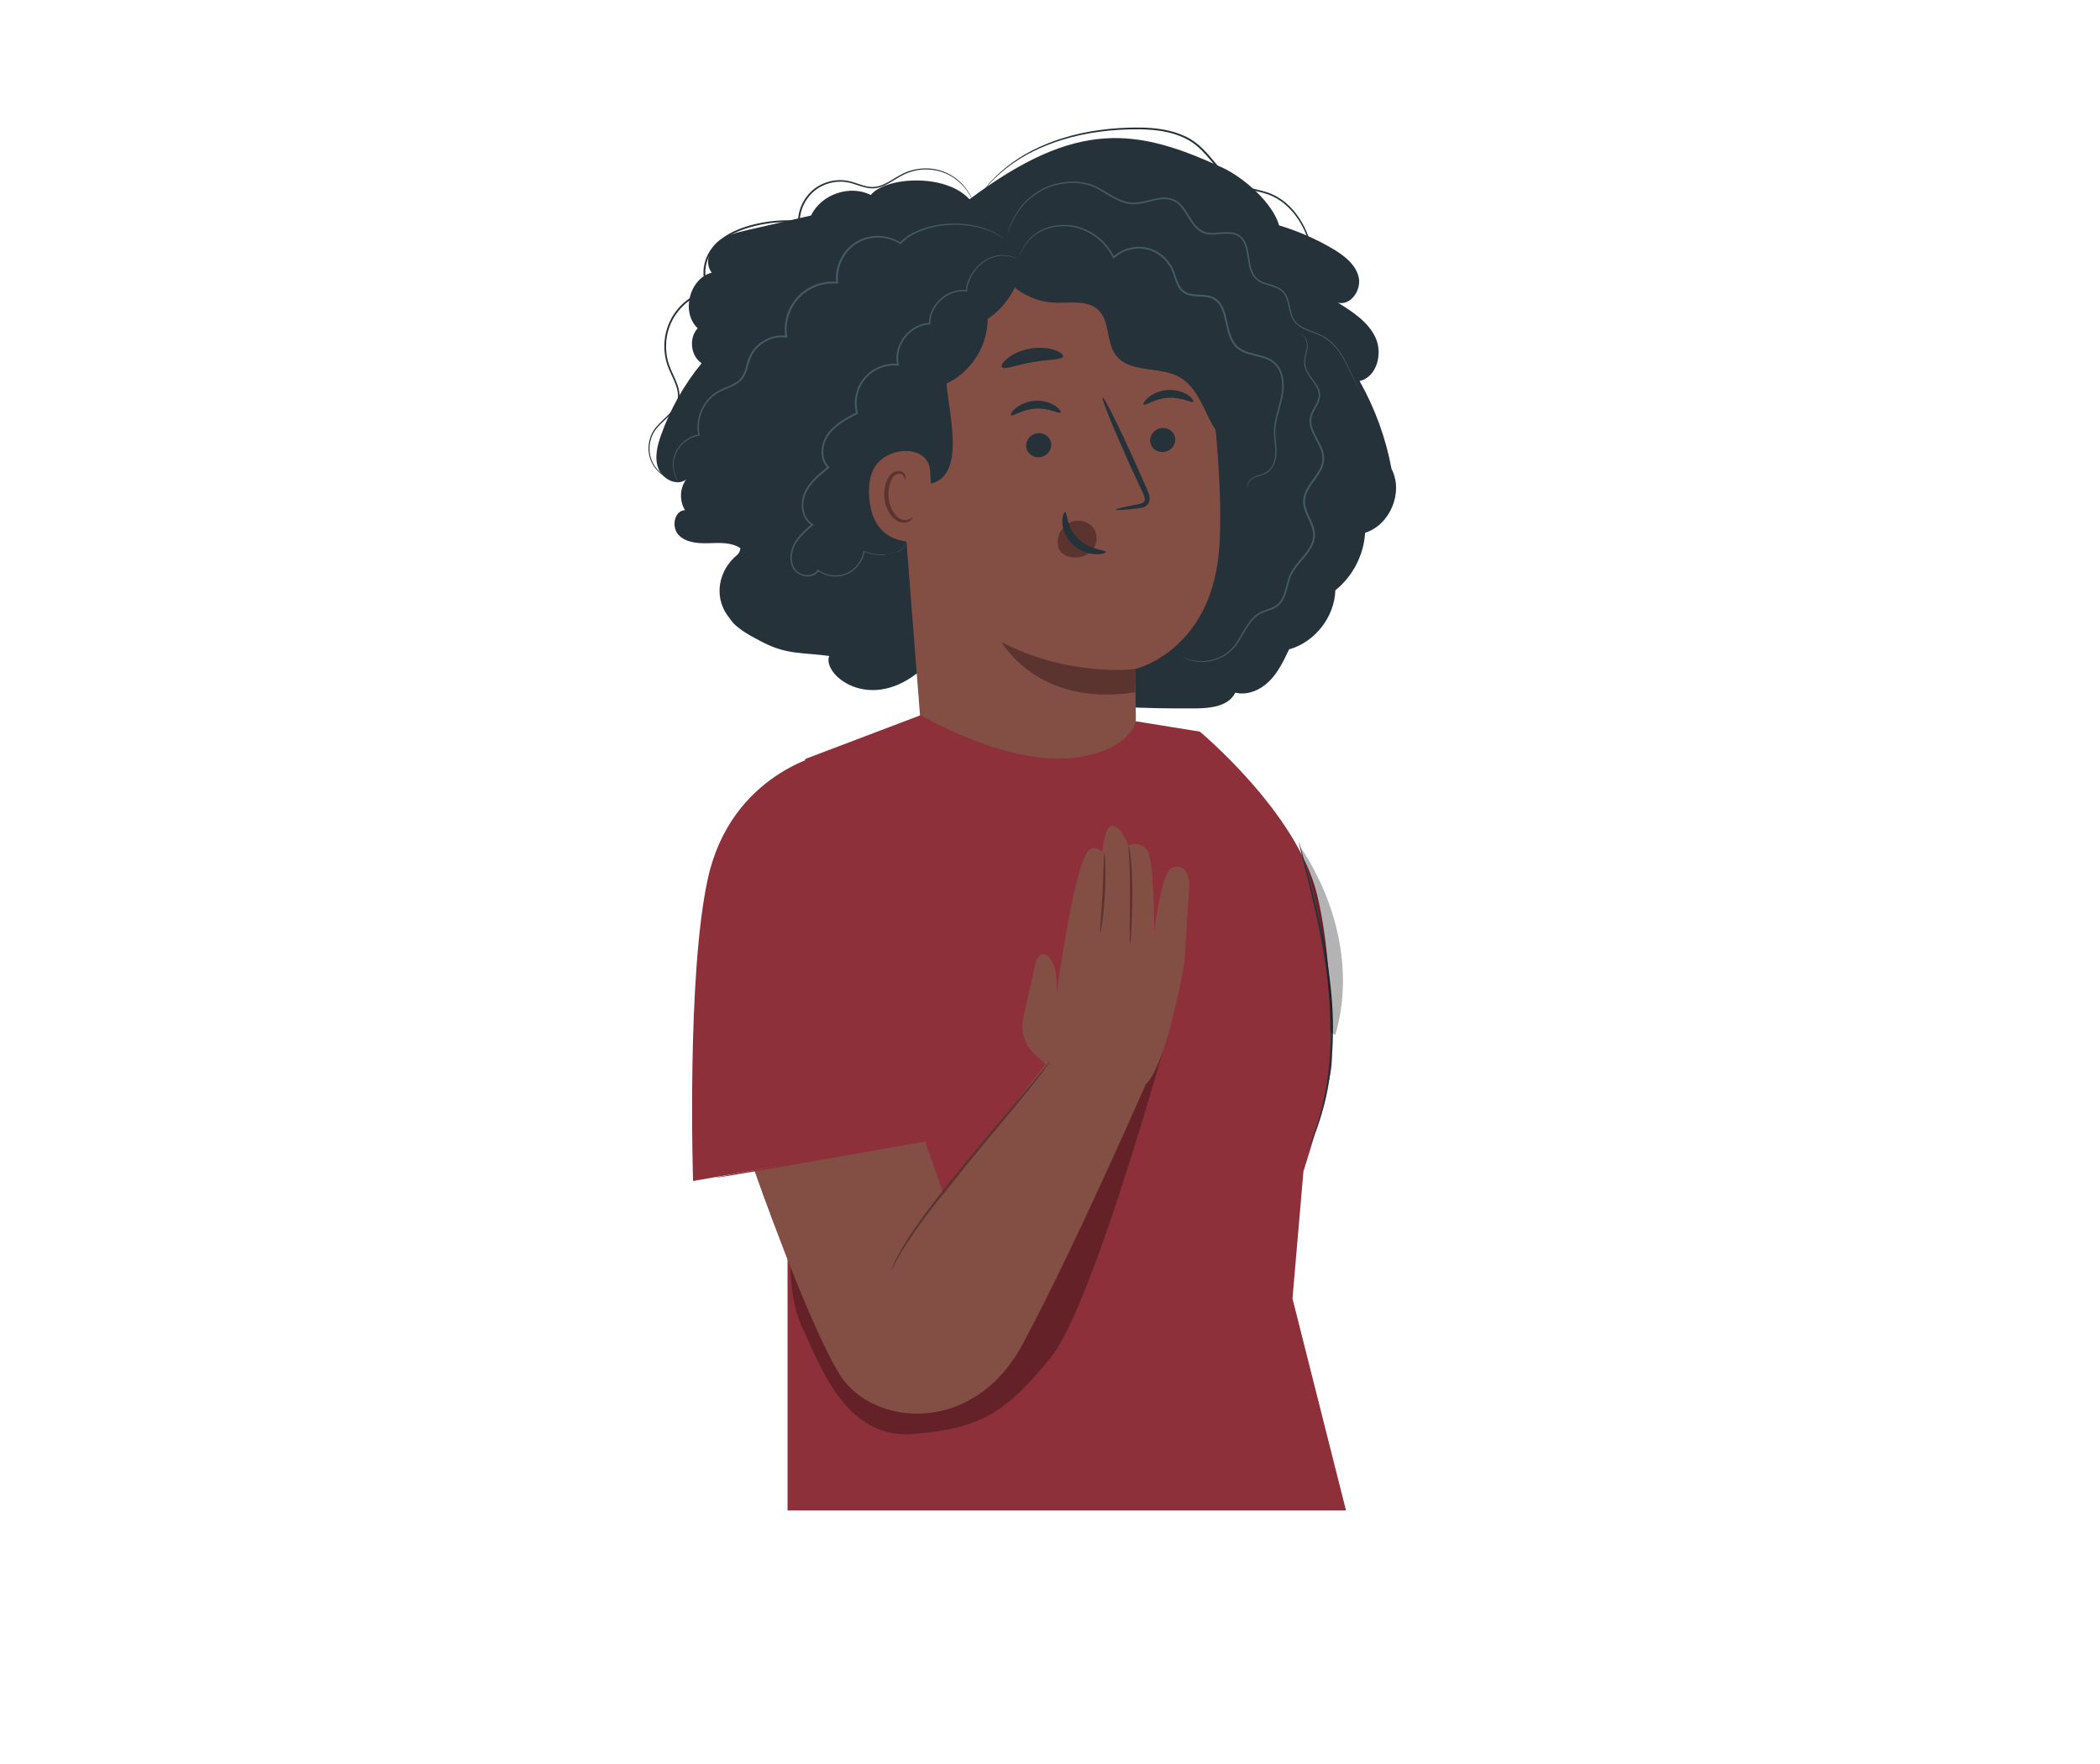 <?xml version="1.0" encoding="UTF-8"?><svg xmlns="http://www.w3.org/2000/svg" viewBox="0 0 354.33 297.64"><defs><style>.c{fill:#8e3039;}.d{fill:#455a64;}.e{fill:#263239;}.f{fill:#5b342f;}.g{fill:#834f45;}.h{opacity:.3;}</style></defs><g id="a"><g><path class="e" d="M163.56,33.6c-4.15-4.47-14.26-3.7-16.63-.7-3.53-1.79-8.39-.12-10.08,3.46-3.58,.82-7.16,1.64-10.75,2.46-1.83,.42-3.75,.88-5.15,2.14-1.4,1.26-2.04,3.57-.86,5.04-3.78,1.02-5.22,6.69-2.37,9.39-1.53,1.64-1.2,4.64,.66,5.9-2.94,3.59-5.26,7.69-6.82,12.06-.66,1.83-1.18,3.87-.48,5.68,.69,1.81,3.1,3.05,4.67,1.89-1.06,1.48-1.13,3.61-.17,5.16-1.82,.06-2.34,2.88-1.07,4.2,1.27,1.31,3.3,1.43,5.12,1.37,1.82-.06,3.8-.17,5.3,.85-.06,.54-.27,.9-.58,1.16-3.11,2.57-3.95,6.97-1.57,10.22,.22,.3,.43,.58,.61,.83,1.07,1.49,3.7,2.83,5.33,3.67,4.14,2.11,6.59,1.68,11.2,2.3-1.23,2.98,6.31,9.48,14.79,2.94,17.1,4.42,29.42,6.04,47.08,5.91,2.52-.02,5.55-.39,6.64-2.66,2.05,.52,4.25-.45,5.74-1.94,1.5-1.49,2.43-3.45,3.33-5.36,4.35-1.21,7.67-5.45,7.81-9.97,2.93-2.34,4.81-5.96,5.02-9.7,4.23-1.33,6.52-6.86,4.46-10.79-.96-5.19-2.79-10.22-5.39-14.82,2.88-.65,3.93-4.56,2.72-7.25-1.21-2.7-3.86-4.41-6.37-5.97,2.17,.55,4.02-2.18,3.49-4.35-.54-2.17-2.51-3.65-4.43-4.78-2.82-1.66-5.85-2.97-8.99-3.91-1.06-3.79-5.97-8.08-9.54-9.73-14.43-6.66-24.51-8.28-42.68,5.31"/><path class="g" d="M203.82,60.58c-1.24-9.88-8.57-21.64-18.38-19.98l-30.37,9.72c-2.98,.5-5.08,3.21-4.84,6.22l5.15,66.04c.67,8.61,7.3,15.55,15.87,16.61h0c10.97,1.36,20.61-7.31,20.4-18.37-.08-4.54-.14-7.96-.14-7.93,0,0,12.54-2.89,14.14-19.58,.79-8.3-.46-21.75-1.83-32.73Z"/><g><g><g><path class="e" d="M198.28,74c.11,1.12-.75,2.13-1.91,2.27-1.16,.13-2.19-.66-2.3-1.78-.11-1.12,.75-2.13,1.91-2.27,1.16-.14,2.2,.66,2.31,1.78Z"/><path class="e" d="M201.33,67.78c-.25,.29-1.93-.8-4.21-.65-2.28,.11-3.88,1.39-4.15,1.13-.13-.12,.11-.63,.8-1.21,.68-.57,1.88-1.16,3.3-1.25,1.42-.08,2.65,.37,3.37,.86,.73,.49,1,.98,.88,1.11Z"/></g><g><path class="e" d="M177.36,74.88c.11,1.12-.75,2.13-1.91,2.27-1.16,.13-2.19-.66-2.3-1.78-.11-1.12,.75-2.13,1.91-2.27,1.16-.14,2.2,.66,2.31,1.78Z"/><path class="e" d="M178.94,69.6c-.25,.29-1.93-.8-4.21-.65-2.28,.11-3.88,1.39-4.15,1.13-.13-.12,.11-.63,.8-1.21,.68-.57,1.88-1.16,3.3-1.25,1.42-.08,2.65,.37,3.37,.86,.73,.49,1,.98,.88,1.11Z"/></g><path class="e" d="M188.27,86c-.02-.13,1.38-.46,3.66-.9,.58-.1,1.12-.25,1.2-.65,.11-.43-.17-1.04-.5-1.7-.64-1.38-1.3-2.82-2-4.33-2.78-6.17-4.84-11.25-4.59-11.36,.25-.11,2.71,4.8,5.49,10.97,.67,1.52,1.32,2.97,1.93,4.36,.26,.65,.69,1.38,.44,2.27-.13,.44-.54,.79-.91,.91-.37,.14-.69,.16-.98,.2-2.3,.27-3.74,.37-3.76,.24Z"/><path class="f" d="M191.52,112.89s-11.08,1.41-22.5-4.53c0,0,6.08,11.02,22.52,8.45l-.02-3.92Z"/></g><path class="e" d="M179.36,60.14c-.19,.63-2.48,.48-5.14,.97-2.67,.44-4.78,1.35-5.17,.82-.17-.26,.17-.86,1-1.52,.83-.65,2.17-1.31,3.77-1.59,1.6-.28,3.08-.11,4.08,.22,1.01,.34,1.53,.79,1.45,1.09Z"/><path class="e" d="M200.04,59.98c-.37,.54-1.97,.1-3.87,.19-1.89,.03-3.47,.57-3.87,.05-.18-.25,.04-.79,.71-1.32,.66-.53,1.79-1,3.09-1.04,1.3-.04,2.45,.36,3.14,.85,.7,.49,.95,1.01,.79,1.27Z"/></g><path class="e" d="M211.4,68.4c-.2-2.59-1.06-5.21-2.87-7.08-.99-1.02-2.24-1.79-3.12-2.91-1.9-2.41-1.7-5.81-2.54-8.77-1.09-3.81-4.13-7.01-7.89-8.27-3.12-1.05-6.64-.84-9.58-2.34-2.17-1.11-3.85-3.06-6.08-4.03-4.35-1.9-9.32,.4-13.36,2.9-.75,3.25,1.35,6.02,3.37,8.68,2.02,2.66,5.26,4.35,8.59,4.49,2.59,.11,5.6-.53,7.45,1.29,1.95,1.91,1.26,5.34,2.87,7.53,2.3,3.14,7.39,1.84,10.78,3.75,2.62,1.47,3.77,4.56,5.12,7.24,1.35,2.68,3.66,5.47,6.66,5.27,.4-2.57,.79-5.16,.59-7.75Z"/><path class="e" d="M172.52,43.69c-7.55,.02-15.1,1.52-22.09,4.38-2.08,.86-4.23,1.93-5.4,3.86-1.02,1.7-1.11,3.78-1.05,5.76,.18,6.2,2.81,13.74,5.27,19.43l7.82,4.5c5.94-1.51,3.02-11.76,2.64-16.91,4.13-1.9,6.95-6.34,6.93-10.88,3.37-2.25,5.61-6.1,5.88-10.14Z"/><path class="g" d="M156.93,79.4c-.3-3.54-4.66-4.15-7.67-2.27-1.65,1.03-2.88,3.04-2.6,6.8,.75,10.03,10.66,7.2,10.66,6.91,0-.18-.04-7.29-.39-11.44Z"/><path class="f" d="M153.96,87.27s-.17,.14-.45,.29c-.28,.15-.77,.28-1.3,.12-1.09-.31-2.11-1.92-2.29-3.73-.09-.91,.03-1.79,.3-2.54,.25-.76,.69-1.3,1.21-1.44,.52-.16,.92,.13,1.07,.4,.16,.27,.11,.48,.16,.49,.03,.02,.2-.18,.09-.59-.06-.2-.19-.42-.44-.6-.26-.18-.62-.25-.98-.18-.77,.11-1.41,.87-1.71,1.69-.34,.82-.5,1.82-.4,2.84,.22,2.02,1.39,3.83,2.87,4.14,.72,.13,1.29-.13,1.58-.38,.29-.27,.33-.5,.29-.51Z"/><path class="d" d="M149.15,93.65c-.5,.03-1.04,0-1.61-.08-.57-.08-1.17-.21-1.77-.5l.12-.06c-.19,1.37-1.07,2.86-2.59,3.69-1.5,.83-3.66,.81-5.3-.38l.17-.03c-.28,.45-.77,.79-1.3,.9-.53,.13-1.1,.08-1.63-.11-.53-.19-1.01-.55-1.33-1.04-.32-.48-.49-1.06-.54-1.64-.09-1.17,.32-2.39,1.03-3.37,.71-1,1.65-1.81,2.6-2.62l.02,.23c-.85-.48-1.43-1.39-1.63-2.35-.22-.97-.14-2.01,.23-2.97,.38-.95,1-1.79,1.71-2.53,.72-.75,1.53-1.4,2.34-2.05v.23c-.77-.73-1.11-1.84-1.05-2.89,.05-1.07,.43-2.13,1.08-3,1.26-1.67,3.12-2.61,4.83-3.5l-.08,.17c-.58-2.19,.03-4.57,1.47-6.17,1.44-1.6,3.61-2.39,5.62-2.19l-.15,.17c-.43-1.79,.21-3.62,1.27-4.91,1.06-1.3,2.63-2.14,4.2-2.16l-.12,.13c-.03-1.84,.97-3.43,2.2-4.42,1.24-1,2.8-1.44,4.17-1.23l-.11,.1c.01-.98,.36-1.85,.77-2.59,.42-.74,.93-1.38,1.49-1.87,1.1-1.02,2.38-1.46,3.41-1.54l.38-.03c.12,0,.24,.01,.35,.02,.23,.02,.44,.02,.64,.06,.38,.1,.72,.14,.96,.25,.24,.1,.43,.17,.56,.23,.13,.05,.19,.08,.19,.09,0,0-.07-.02-.2-.06-.14-.05-.33-.12-.57-.2-.25-.1-.58-.13-.96-.22-.19-.04-.4-.03-.63-.05-.11,0-.23-.02-.35-.01-.12,.01-.24,.03-.37,.04-1,.1-2.25,.54-3.31,1.55-.55,.49-1.04,1.11-1.44,1.84-.39,.73-.72,1.58-.73,2.5v.12l-.11-.02c-1.32-.18-2.81,.24-4,1.21-1.19,.95-2.13,2.49-2.09,4.23v.13h-.12c-1.49,.03-2.98,.83-4,2.08-1.02,1.24-1.61,2.99-1.2,4.67l.05,.19-.2-.02c-1.92-.19-4,.57-5.37,2.1-1.37,1.52-1.96,3.81-1.4,5.89l.03,.12-.11,.06c-1.71,.89-3.53,1.82-4.73,3.42-.62,.82-.98,1.83-1.02,2.83-.05,1,.26,2.01,.95,2.67l.12,.12-.14,.11c-1.61,1.28-3.24,2.63-3.97,4.46-.35,.89-.43,1.89-.23,2.79,.19,.91,.72,1.73,1.49,2.17l.18,.1-.16,.13c-.95,.81-1.88,1.61-2.56,2.57-.69,.94-1.08,2.08-1,3.19,.06,1.09,.69,2.14,1.69,2.47,.95,.36,2.14,.14,2.64-.68l.07-.11,.1,.08c1.56,1.14,3.62,1.17,5.06,.39,1.47-.78,2.33-2.22,2.52-3.53l.02-.11,.1,.05c.56,.28,1.16,.42,1.71,.5,.56,.08,1.09,.11,1.59,.09,.99-.03,1.83-.22,2.44-.51,.61-.29,1-.68,1.14-1,.15-.31,.18-.5,.2-.5,0,0,0,.05-.03,.13-.03,.08-.03,.23-.13,.38-.13,.34-.52,.75-1.15,1.06"/><path class="d" d="M114.51,81.42s-.16-.18-.39-.6c-.22-.41-.49-1.07-.57-1.98-.08-.89,.06-2.06,.77-3.16,.69-1.09,1.95-2.1,3.6-2.38l-.08,.12c-.35-1.53-.13-3.36,.82-4.97,.46-.8,1.11-1.55,1.93-2.12,.81-.59,1.8-.91,2.72-1.34,.46-.22,.91-.47,1.3-.8,.39-.33,.69-.76,.9-1.25,.43-.97,.55-2.11,1.1-3.15,1.09-2.06,3.55-3.47,6.06-3.14l-.17,.17c-.37-2.29,.33-4.84,1.99-6.67,1.73-1.91,4.34-2.85,6.76-2.6l-.16,.17c-.35-2.94,1.26-5.81,3.63-7.08,2.39-1.28,5.26-1.01,7.24,.29l-.16,.02c1.02-1.05,2.26-1.73,3.47-2.2,1.22-.46,2.43-.77,3.59-.89,2.31-.3,4.35-.07,5.96,.3,1.61,.39,2.81,.93,3.56,1.41,.39,.21,.64,.45,.83,.58,.18,.14,.27,.22,.27,.22-.02,.02-.38-.28-1.13-.73-.75-.45-1.95-.97-3.55-1.33-1.6-.34-3.62-.56-5.9-.24-1.14,.13-2.33,.44-3.53,.9-1.19,.47-2.4,1.15-3.37,2.16l-.07,.08-.09-.06c-1.91-1.24-4.68-1.48-6.96-.25-2.26,1.21-3.8,3.99-3.46,6.79l.02,.19-.19-.02c-2.32-.24-4.85,.67-6.51,2.5-1.6,1.76-2.27,4.22-1.92,6.42l.03,.2-.2-.03c-2.37-.33-4.73,1.02-5.76,2.97-.52,.98-.65,2.11-1.1,3.13-.22,.51-.55,.99-.97,1.34-.42,.36-.89,.62-1.37,.84-.95,.44-1.91,.74-2.69,1.31-.79,.55-1.42,1.26-1.87,2.03-.93,1.55-1.16,3.32-.83,4.8l.02,.11-.11,.02c-1.58,.25-2.81,1.22-3.49,2.26-.7,1.06-.85,2.2-.79,3.07,.06,.89,.31,1.54,.51,1.96,.2,.42,.35,.62,.34,.62Z"/><path class="d" d="M210.54,82.51s-.21-.27-.05-.82c.08-.27,.27-.57,.57-.84,.3-.28,.74-.48,1.23-.64,.49-.17,1.05-.32,1.56-.68,.5-.36,.89-.94,1.1-1.63,.22-.69,.27-1.48,.21-2.3-.05-.83-.19-1.7-.21-2.64-.05-1.9,.72-3.85,1.18-5.95,.22-1.05,.3-2.18,.08-3.3-.22-1.11-.82-2.21-1.87-2.79-1.03-.61-2.3-.78-3.54-1.13-.62-.18-1.25-.42-1.81-.81-.57-.38-.99-.96-1.3-1.57-.61-1.24-.78-2.61-1.12-3.93-.16-.66-.38-1.32-.73-1.89-.34-.58-.88-1.02-1.5-1.27-.87-.31-1.83-.25-2.78-.33-.48-.04-.96-.13-1.41-.33-.45-.2-.85-.52-1.13-.92-.57-.79-.79-1.71-1.09-2.55-.28-.85-.72-1.61-1.3-2.24-1.15-1.28-2.8-2.01-4.41-2.02-1.61-.01-3.15,.61-4.23,1.61l-.13,.12-.08-.16c-1.29-2.71-3.73-4.42-6.05-5.04-1.17-.32-2.32-.36-3.36-.23-1.04,.12-1.97,.42-2.74,.81-1.56,.8-2.42,1.95-2.89,2.74-.24,.4-.39,.73-.48,.95-.05,.1-.08,.18-.12,.25-.03,.06-.04,.08-.05,.08,0,0,0-.03,.03-.09,.03-.07,.06-.15,.1-.26,.08-.23,.21-.57,.45-.98,.45-.82,1.3-2,2.89-2.84,.78-.42,1.73-.73,2.79-.86,1.06-.14,2.24-.11,3.44,.21,2.37,.62,4.89,2.36,6.23,5.14l-.21-.04c1.13-1.06,2.73-1.71,4.42-1.7,1.69,0,3.42,.77,4.62,2.1,.61,.66,1.08,1.48,1.36,2.34,.31,.85,.53,1.75,1.06,2.47,.51,.74,1.4,1.06,2.32,1.12,.92,.09,1.9,.01,2.86,.35,.69,.27,1.29,.77,1.66,1.4,.38,.62,.6,1.3,.76,1.98,.34,1.34,.51,2.7,1.1,3.87,.29,.58,.68,1.1,1.2,1.46,.52,.36,1.12,.59,1.72,.77,1.21,.35,2.5,.52,3.6,1.17,.54,.32,1.02,.77,1.34,1.3,.33,.52,.53,1.1,.65,1.69,.22,1.17,.13,2.33-.09,3.41-.47,2.14-1.25,4.05-1.21,5.9,0,.92,.15,1.79,.19,2.63,.05,.84,0,1.65-.25,2.37-.23,.71-.65,1.32-1.18,1.7-.54,.37-1.12,.51-1.6,.68-.49,.16-.91,.34-1.21,.6-.3,.26-.49,.54-.57,.79-.18,.52,.03,.8,0,.8Z"/><path class="d" d="M229.76,66.64s-.04-.06-.11-.19c-.07-.14-.17-.32-.29-.56-.25-.51-.61-1.23-1.07-2.16-.47-.93-1-2.1-1.75-3.38-.75-1.26-1.77-2.68-3.42-3.55-.82-.43-1.76-.7-2.71-1.1-.47-.2-.95-.44-1.38-.78-.44-.33-.81-.78-1.05-1.29-.49-1.03-.53-2.21-.93-3.28-.2-.53-.51-1.03-.99-1.35-.46-.34-1.04-.54-1.63-.72-.59-.18-1.2-.34-1.79-.65-.59-.29-1.08-.8-1.4-1.4-.62-1.21-.65-2.58-.92-3.88-.13-.65-.32-1.3-.7-1.83-.37-.54-.96-.89-1.61-1.02-1.32-.25-2.74,.23-4.21,.03-.74-.11-1.43-.47-1.95-.99-.52-.51-.91-1.12-1.28-1.71-.37-.59-.72-1.18-1.13-1.71-.41-.53-.9-.98-1.5-1.24-1.2-.53-2.56-.21-3.79,.1-1.24,.31-2.54,.64-3.81,.4-1.26-.23-2.34-.86-3.34-1.45-1.01-.6-1.96-1.24-2.98-1.59-2.06-.7-4.18-.56-5.96-.09-1.8,.48-3.26,1.39-4.37,2.35-1.12,.97-1.84,2.04-2.39,2.92-.49,.92-.84,1.65-1.01,2.18-.09,.25-.17,.44-.22,.59-.05,.13-.08,.2-.09,.2,0,0,.01-.07,.06-.21,.05-.15,.11-.35,.19-.6,.15-.53,.48-1.28,.96-2.21,.54-.9,1.25-1.99,2.38-2.99,1.12-.99,2.6-1.92,4.43-2.43,1.81-.49,3.97-.65,6.1,.06,1.07,.37,2.03,1.01,3.03,1.6,1,.59,2.06,1.19,3.25,1.41,1.19,.23,2.44-.09,3.69-.4,.63-.15,1.27-.32,1.95-.37,.67-.06,1.39,0,2.03,.29,.65,.28,1.19,.78,1.61,1.32,.43,.55,.79,1.15,1.15,1.74,.37,.59,.75,1.17,1.23,1.65,.48,.48,1.1,.8,1.78,.91,1.37,.2,2.78-.28,4.22-.02,.71,.14,1.39,.54,1.8,1.14,.42,.59,.61,1.28,.75,1.95,.27,1.33,.31,2.68,.89,3.8,.29,.55,.72,1.01,1.27,1.28,.54,.29,1.14,.45,1.74,.63,.59,.19,1.19,.39,1.7,.77,.52,.36,.87,.92,1.08,1.48,.41,1.13,.44,2.3,.9,3.27,.44,.99,1.38,1.57,2.3,1.96,.93,.4,1.88,.68,2.72,1.13,1.7,.91,2.73,2.38,3.47,3.65,.74,1.3,1.26,2.47,1.71,3.42,.44,.94,.78,1.67,1.02,2.18,.11,.24,.19,.43,.26,.57,.06,.13,.08,.2,.08,.2Z"/><path class="d" d="M218.9,56.32s.06-.02,.18-.03c.12,0,.32,0,.54,.11,.44,.21,.94,.83,1.03,1.76,.04,.47-.07,.97-.19,1.5-.12,.53-.27,1.12-.23,1.74,.04,.62,.34,1.25,.74,1.84,.4,.6,.91,1.18,1.32,1.9,.42,.69,.64,1.66,.29,2.52-.31,.86-.91,1.59-1.2,2.46-.3,.87-.1,1.86,.32,2.76,.41,.91,.98,1.79,1.38,2.8,.2,.5,.34,1.05,.35,1.62,0,.57-.12,1.14-.35,1.67-.47,1.06-1.22,1.94-1.86,2.89-.64,.94-1.17,2.04-1.01,3.2,.15,1.16,.82,2.21,1.27,3.37,.23,.58,.4,1.2,.4,1.84,0,.64-.17,1.26-.44,1.81-.55,1.11-1.38,1.99-2.12,2.88-.74,.89-1.4,1.81-1.71,2.87-.34,1.05-.51,2.15-.99,3.14-.24,.49-.57,.95-1,1.29-.43,.34-.93,.54-1.41,.71-.48,.17-.96,.31-1.38,.52-.42,.22-.81,.49-1.15,.81-.67,.65-1.16,1.42-1.61,2.18-.45,.76-.86,1.5-1.33,2.16-.93,1.35-2.22,2.23-3.45,2.63-1.23,.42-2.37,.48-3.27,.37-.9-.11-1.58-.35-2.01-.55-.43-.21-.64-.35-.64-.35,.02-.06,.86,.59,2.66,.78,.89,.09,2.01,.01,3.2-.41,1.2-.41,2.44-1.27,3.33-2.6,.46-.66,.86-1.4,1.31-2.16,.45-.76,.94-1.56,1.64-2.24,.35-.34,.76-.63,1.21-.86,.45-.22,.94-.37,1.41-.54,.47-.17,.94-.36,1.33-.67,.39-.31,.69-.73,.92-1.19,.45-.94,.62-2.03,.96-3.11,.31-1.1,1.01-2.08,1.75-2.97,.74-.9,1.56-1.76,2.07-2.82,.25-.52,.41-1.1,.41-1.68,0-.58-.16-1.16-.38-1.73-.44-1.13-1.12-2.19-1.29-3.44-.09-.62,0-1.25,.22-1.83,.21-.57,.52-1.09,.84-1.58,.66-.97,1.4-1.84,1.84-2.84,.22-.5,.34-1.02,.33-1.55,0-.52-.13-1.04-.33-1.53-.38-.98-.95-1.86-1.36-2.8-.43-.92-.65-2-.32-2.95,.32-.93,.93-1.65,1.22-2.46,.32-.8,.14-1.66-.26-2.34-.39-.69-.89-1.28-1.29-1.9-.4-.61-.71-1.27-.75-1.94-.03-.66,.13-1.25,.26-1.79,.13-.53,.24-1.02,.21-1.46-.07-.89-.53-1.5-.94-1.72-.42-.21-.7-.1-.69-.13Z"/><path class="e" d="M114.75,81.09s-.28,.02-.8-.06c-.51-.09-1.29-.3-2.13-.87-.83-.56-1.75-1.51-2.17-2.92-.42-1.38-.32-3.21,.73-4.75,.53-.76,1.25-1.41,1.97-2.1,.71-.68,1.47-1.43,1.83-2.42,.39-.99,.2-2.13-.21-3.19-.4-1.07-1.01-2.11-1.4-3.29-.76-2.36-.65-5.18,.63-7.62,1.26-2.43,3.67-4.39,6.56-5.05l-.09,.24c-.47-.63-.78-1.39-.91-2.18-.12-.79-.08-1.61,.11-2.39,.19-.78,.51-1.55,.97-2.23,.46-.68,1.03-1.28,1.67-1.8,1.94-1.54,4.29-2.31,6.55-2.79,2.28-.48,4.57-.6,6.74-.42l-.16,.14c.04-2.7,1.67-5.18,3.92-6.25,1.11-.55,2.34-.79,3.51-.74,1.19,.03,2.28,.48,3.31,.81,.52,.16,1.04,.3,1.55,.33,.52,.04,1.03-.04,1.51-.19,.97-.3,1.81-.85,2.63-1.34,.82-.5,1.65-.95,2.52-1.21,.86-.26,1.72-.38,2.53-.39,1.63-.01,3.08,.43,4.19,1.06,1.12,.62,1.92,1.39,2.48,2.07,.56,.69,.89,1.29,1.09,1.71,.2,.42,.26,.65,.26,.65-.01,0-.1-.22-.31-.63-.21-.4-.55-1-1.12-1.67-.57-.66-1.37-1.41-2.47-2.01-1.1-.6-2.52-1.02-4.12-1-.8,0-1.64,.13-2.47,.4-.84,.26-1.65,.7-2.46,1.2-.82,.5-1.67,1.06-2.68,1.38-.5,.16-1.05,.25-1.59,.2-.55-.03-1.09-.17-1.61-.33-1.05-.33-2.1-.76-3.24-.78-1.13-.04-2.31,.19-3.38,.73-2.15,1.03-3.72,3.42-3.75,6v.16h-.16c-2.15-.19-4.4-.07-6.66,.41-2.24,.48-4.55,1.24-6.42,2.73-.62,.5-1.17,1.08-1.61,1.73-.44,.65-.74,1.38-.92,2.13-.18,.75-.21,1.53-.1,2.27,.12,.74,.41,1.45,.85,2.04l.14,.19-.22,.05c-2.79,.63-5.14,2.54-6.37,4.89-1.24,2.36-1.37,5.11-.63,7.41,.37,1.15,.97,2.19,1.38,3.29,.42,1.08,.62,2.3,.2,3.35-.4,1.05-1.19,1.81-1.91,2.5-.73,.68-1.44,1.32-1.96,2.05-1.03,1.48-1.14,3.26-.75,4.6,.39,1.37,1.28,2.31,2.08,2.88,.82,.57,1.57,.8,2.08,.9,.51,.1,.79,.1,.79,.12Z"/><path class="e" d="M222.31,49.36s-.02-.06-.03-.19c-.02-.14-.04-.33-.06-.56-.06-.51-.14-1.24-.24-2.16-.11-.94-.27-2.08-.55-3.39-.28-1.31-.68-2.79-1.4-4.31-.72-1.51-1.77-3.07-3.28-4.34-.76-.63-1.63-1.16-2.6-1.54-.98-.37-2.05-.57-3.14-.84-1.09-.26-2.21-.66-3.19-1.35-.98-.69-1.81-1.57-2.6-2.5-.8-.93-1.55-1.9-2.43-2.78-.87-.89-1.89-1.64-3.05-2.17-2.32-1.08-4.87-1.36-7.28-1.41-2.42-.03-4.77,.11-6.97,.41-4.42,.58-8.28,1.86-11.29,3.37-3.02,1.51-5.14,3.29-6.47,4.61-.33,.34-.63,.63-.87,.9-.23,.27-.43,.51-.59,.7-.15,.18-.28,.32-.37,.43-.09,.1-.13,.14-.13,.14,0,0,.03-.06,.11-.16,.09-.11,.2-.26,.35-.45,.16-.2,.35-.44,.57-.72,.24-.28,.54-.57,.86-.92,1.32-1.35,3.43-3.17,6.46-4.72,3.02-1.55,6.9-2.86,11.35-3.46,2.22-.31,4.58-.46,7.02-.43,2.43,.05,5.02,.33,7.4,1.44,1.19,.54,2.25,1.33,3.14,2.23,.9,.9,1.66,1.88,2.45,2.8,.78,.92,1.6,1.79,2.54,2.45,.94,.67,2.01,1.05,3.09,1.31,1.08,.27,2.16,.48,3.16,.87,1,.4,1.9,.95,2.67,1.6,1.54,1.31,2.59,2.9,3.31,4.44,.72,1.55,1.11,3.05,1.38,4.36,.26,1.32,.4,2.47,.5,3.42,.09,.94,.15,1.67,.18,2.17,.01,.24,.03,.42,.03,.57,0,.13,0,.19,0,.19Z"/><path class="f" d="M178.45,91.28c.08-1.35,.93-2.65,2.18-3.18,1.24-.53,2.82-.22,3.71,.8,.84,.97,.93,2.53,.19,3.57-.33,.55-.84,1-1.43,1.26-.75,.34-1.62,.41-2.43,.26-.67-.12-1.34-.41-1.75-.95-.37-.49-.49-1.14-.46-1.75Z"/><path class="e" d="M179.72,86.39c.38,0,.17,2.52,2.18,4.48,2,1.97,4.7,1.91,4.69,2.26,.02,.16-.64,.44-1.77,.38-1.11-.05-2.7-.54-3.92-1.74-1.22-1.2-1.66-2.71-1.66-3.74,0-1.06,.32-1.66,.49-1.63Z"/></g><path class="c" d="M135.87,128.06l19.48-7.39s15.02,8.93,26.59,7.08c8.97-1.43,9.71-6.05,9.71-6.05l10.79,1.74s16.35,13.59,19.76,27.4c2.02,8.16,2.51,18.84,2.51,28.21,0,3.75-4.78,18.58-4.78,18.58l-1.85,21.46,9.03,35.77h-94.23v-98.97l2.98-27.83Z"/><path class="e" d="M220.82,193.61s.1-.16,.25-.47c.14-.32,.38-.78,.62-1.4,.52-1.23,1.16-3.06,1.75-5.37,1.21-4.62,1.87-11.27,1.21-18.53-.66-7.26-2.24-13.69-3.41-18.3-.6-2.31-1.11-4.16-1.47-5.44-.18-.61-.32-1.09-.43-1.47-.1-.34-.16-.51-.18-.51-.01,0,.02,.19,.1,.53,.09,.38,.21,.88,.36,1.49,.33,1.34,.79,3.2,1.35,5.47,1.1,4.62,2.62,11.04,3.28,18.26,.66,7.22,.05,13.82-1.08,18.43-.55,2.31-1.15,4.14-1.62,5.38-.22,.63-.43,1.1-.55,1.43-.13,.33-.18,.5-.17,.51Z"/><g class="h"><path d="M225.3,174.66l-.86-.62c.04-10.41-1.69-21.43-5.11-31.26,6.37,9.44,9.09,21.32,5.97,31.87Z"/></g><path class="h" d="M198.29,169.93s-13.52,50.03-21.05,59.2c-7.53,9.17-11.64,11.91-23.26,12.84-11.62,.92-15.93-12.51-18.51-17.75-2.58-5.24-2.11-13.1-2.11-13.1l15.83-8.85,12.53,20.64,32.27-53.87,4.31,.89Z"/><path class="g" d="M196.17,176.44s-13.77,32.02-23.63,50.38c-8.36,15.55-25.4,13.82-30.81,5.17-5.41-8.65-14.46-34.54-14.46-34.54l28.75-5.05,3.2,9.11,21.8-27.8,15.15,2.72Z"/><path class="g" d="M172.65,171.83l2.12-9.58s.97-2.65,2.54-.31c1.58,2.34,.84,6.75,.84,6.75,0,0,2.98-22.78,5.59-25.26,.96-.91,2.27,.34,2.27,.34,0,0,.31-4.46,1.7-4.43,1.4,.03,2.72,3.35,2.72,3.35,0,0,1.74-.95,3.1,.71,1.22,1.48,1.23,13.87,1.23,13.87,0,0,1.16-10.2,2.99-10.85,2.93-1.03,2.93,2.85,2.93,2.85l-.85,13.28s-1.6,9.06-3.61,14.76c-2.01,5.7-3.19,5.76-3.19,5.76l-13.12-.35s-2.96-2.71-5.29-4.8c-1.7-1.53-2.45-3.85-1.96-6.09Z"/><path class="f" d="M150.38,214.43s.09-.13,.22-.4c.15-.31,.33-.69,.56-1.17,.29-.5,.63-1.1,1.02-1.78,.42-.68,.93-1.44,1.47-2.28,2.27-3.33,5.7-7.71,9.61-12.46,3.91-4.75,7.52-9,10.05-12.14,1.27-1.57,2.27-2.86,2.94-3.77,.3-.43,.55-.78,.75-1.06,.17-.25,.25-.38,.24-.39-.01,0-.12,.11-.31,.34-.21,.27-.48,.6-.81,1.01-.71,.88-1.74,2.14-3.04,3.68-2.59,3.09-6.22,7.31-10.14,12.07-3.91,4.75-7.31,9.18-9.53,12.56-.53,.86-1.03,1.63-1.43,2.32-.38,.71-.71,1.32-.97,1.82-.2,.49-.36,.89-.49,1.21-.11,.28-.16,.42-.15,.43Z"/><g><path class="c" d="M139.1,127.21s-15.7,3.21-19.65,20.97c-3.63,16.34-2.51,51.09-2.51,51.09l42.75-7.52-10.4-59.33-10.19-5.21Z"/><path class="c" d="M153.63,155.56s0,.07,.01,.19c.02,.15,.04,.33,.07,.55,.08,.51,.18,1.21,.31,2.1,.3,1.86,.71,4.49,1.23,7.73,1.08,6.57,2.58,15.6,4.24,25.66l.17-.24c-.44,.08-.92,.16-1.4,.25-10.35,1.87-19.71,3.56-26.53,4.79-3.37,.63-6.1,1.14-8.03,1.5-.92,.18-1.65,.32-2.18,.43l-.57,.12c-.13,.03-.19,.05-.19,.06,0,0,.07,0,.2-.01l.57-.08c.53-.09,1.27-.2,2.19-.35,1.94-.33,4.68-.8,8.05-1.37,6.82-1.2,16.2-2.85,26.55-4.67,.48-.09,.96-.17,1.4-.25l.2-.04-.03-.2c-1.71-10.04-3.24-19.08-4.36-25.64-.57-3.24-1.03-5.86-1.36-7.71-.16-.88-.29-1.58-.39-2.09-.04-.22-.08-.4-.11-.54-.03-.12-.04-.18-.05-.18Z"/><path class="c" d="M151.23,149.86s-.09-.37-.33-1.02c-.24-.65-.59-1.57-1.08-2.71-.98-2.23-2.43-5.42-5.13-8.12-1.34-1.35-2.89-2.34-4.37-3.04-1.49-.69-2.92-1.09-4.14-1.32-1.22-.23-2.22-.29-2.91-.3-.69-.01-1.07,.03-1.07,.05,0,.09,1.53,.02,3.92,.54,2.36,.5,5.65,1.72,8.27,4.37,2.63,2.63,4.11,5.75,5.16,7.95,.48,1.06,.88,1.95,1.19,2.65,.28,.63,.45,.97,.47,.96Z"/></g><path class="f" d="M190.68,159.26c.06,0,.13-.93,.21-2.42,.08-1.5,.17-3.57,.18-5.87,0-2.3-.08-4.38-.24-5.87-.15-1.5-.35-2.41-.4-2.41-.06,0,.03,.93,.11,2.43,.08,1.49,.12,3.56,.12,5.85-.02,2.22-.04,4.23-.05,5.86,0,1.5,.02,2.43,.08,2.43Z"/><path class="f" d="M186.34,143.92c-.06,0-.09,.76-.13,1.98-.04,1.22-.09,2.91-.18,4.77-.1,1.86-.22,3.54-.31,4.76-.09,1.22-.14,1.98-.08,1.98,.05,0,.2-.74,.37-1.95,.16-1.22,.33-2.9,.43-4.77,.1-1.87,.1-3.56,.06-4.79-.04-1.23-.11-1.98-.17-1.98Z"/></g><g id="b"/></svg>